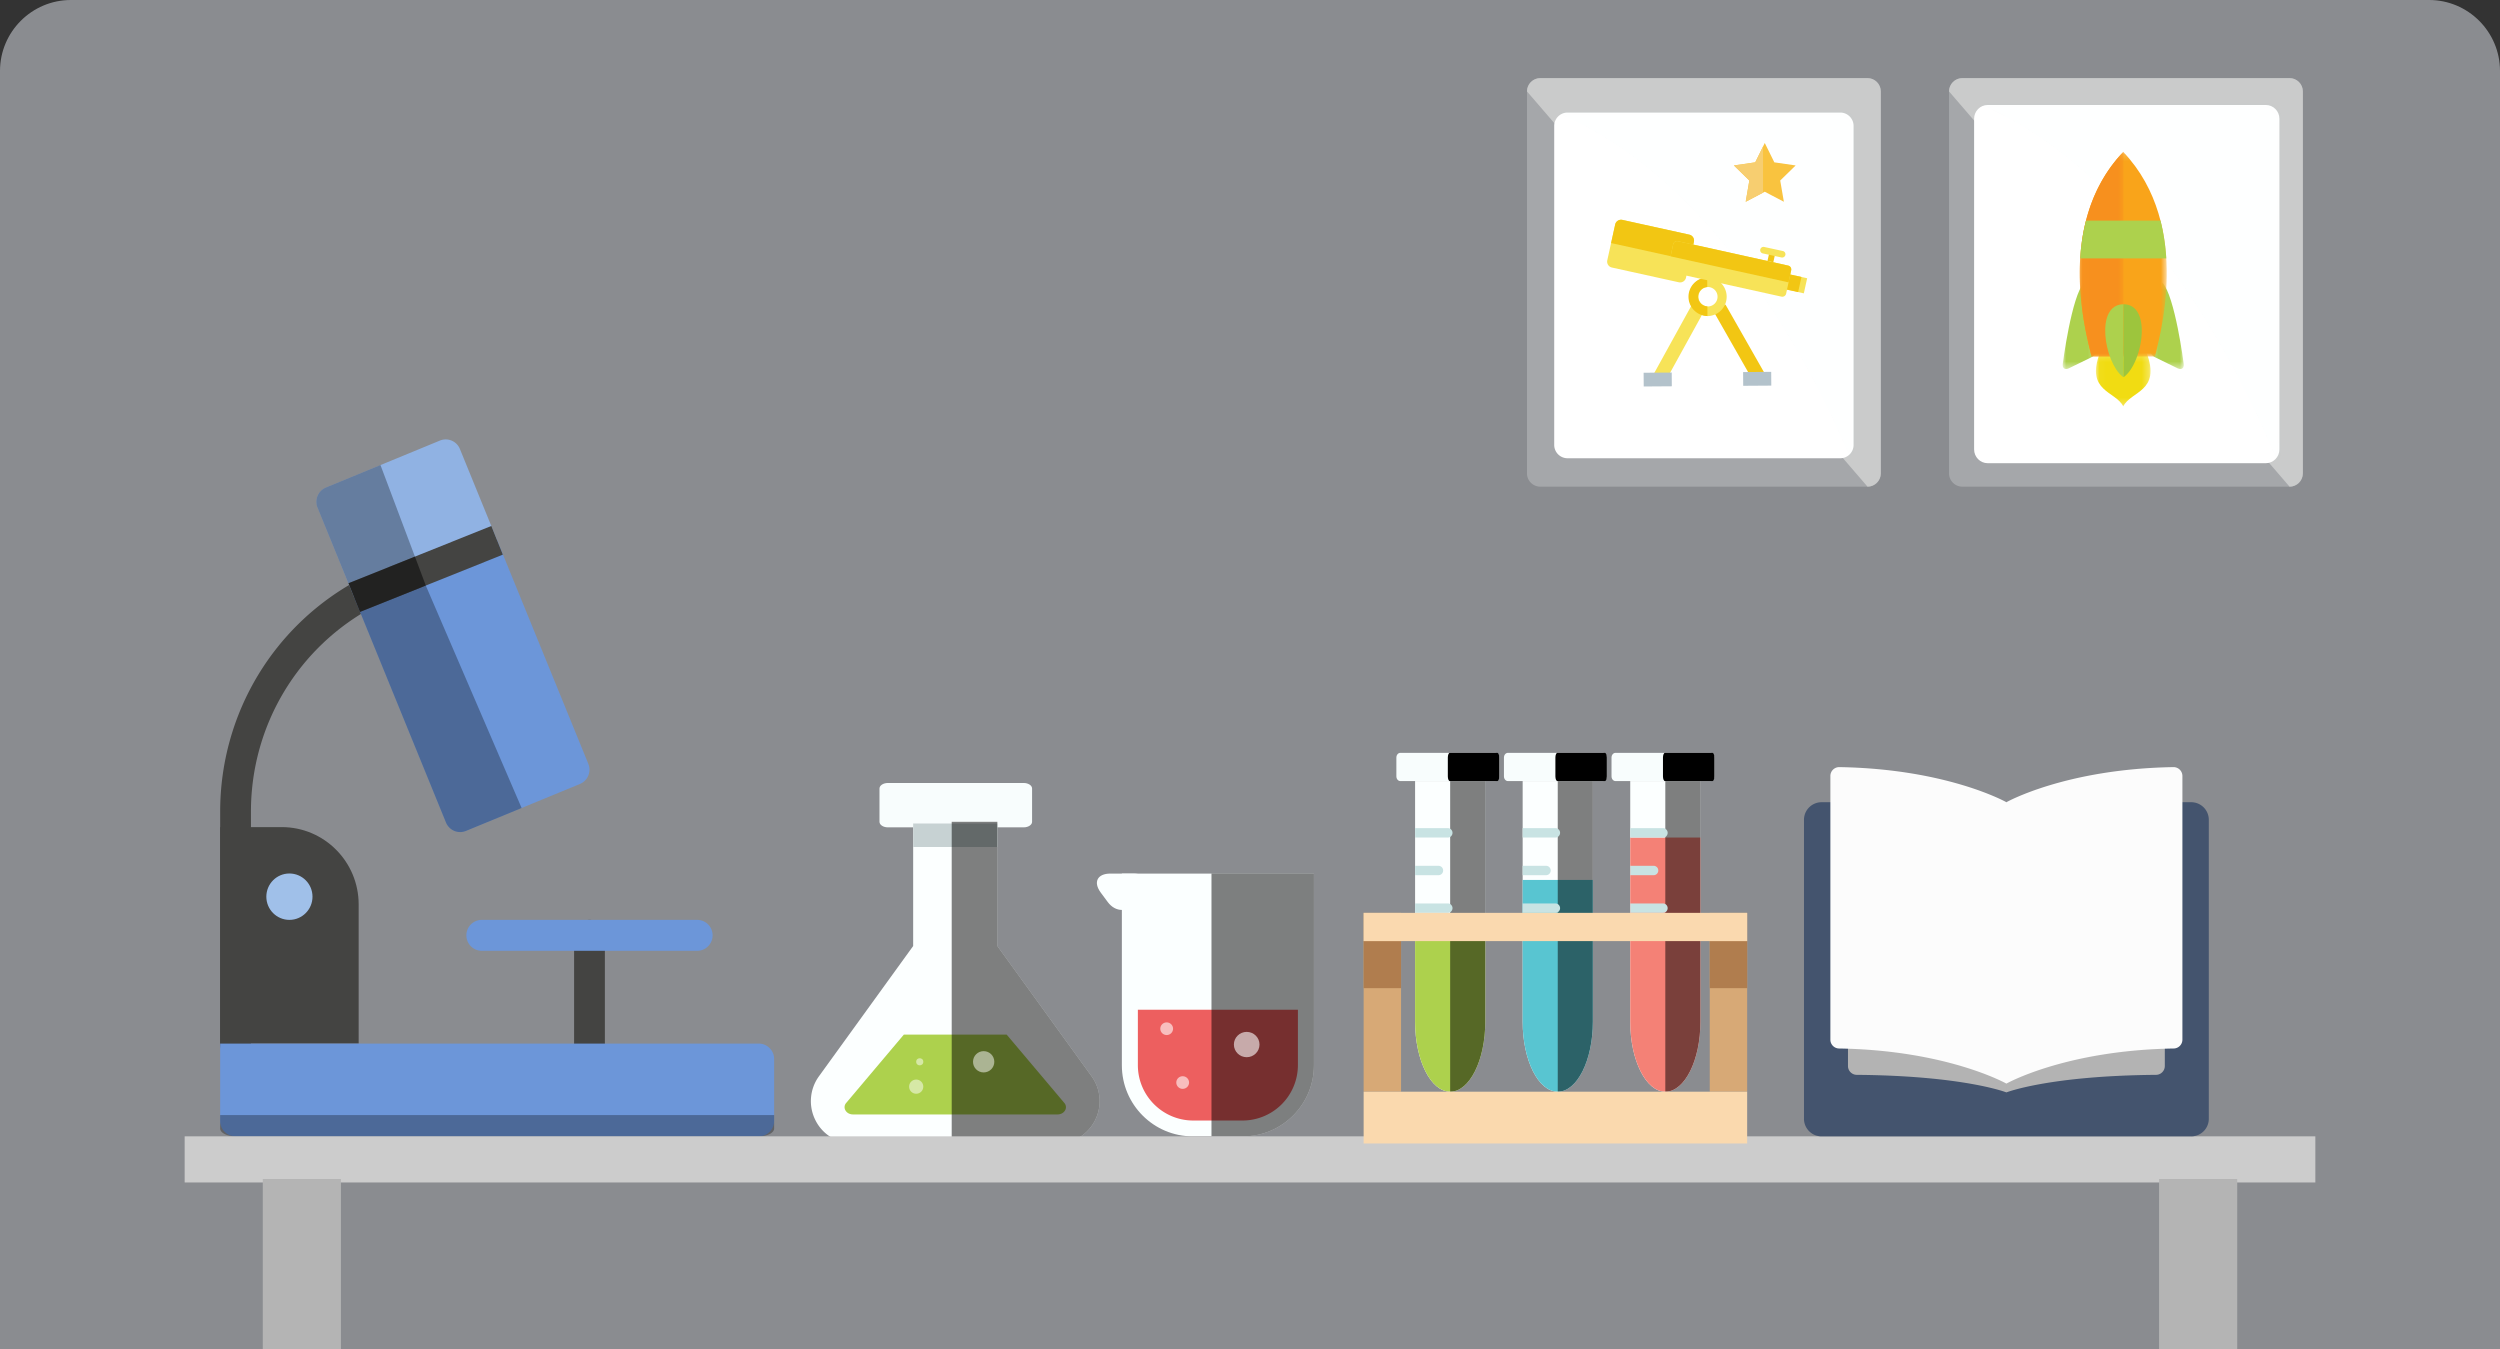 <svg width="352" height="190" viewBox="0 0 352 190" xmlns="http://www.w3.org/2000/svg" xmlns:xlink="http://www.w3.org/1999/xlink"><rect x="0" y="0" width="352" height="190" fill="#333333" stroke="none"/><title>CD00FD92-376A-4264-B723-FF6A028DCA53</title><defs><path d="M42.989 48.495c0 1.067-.859 1.94-1.908 1.94H1.908c-1.05 0-1.908-.873-1.908-1.94V1.94C0 .873.859 0 1.908 0H41.08c1.05 0 1.908.873 1.908 1.94v46.555z" id="a"/><path id="c" d="M7.723 7.745H.037V.189h7.686z"/><path id="e" d="M0 .367v12.187h4.8V.367H0z"/><path id="g" d="M5.05 12.554V.367H.247v12.187z"/><path id="i" d="M.077.18H12.33v28.812H.077z"/><path id="k" d="M6.239.18H.077v28.812h6.162V.181z"/><path d="M42.19 46.868c0 1.03-.841 1.871-1.87 1.871H1.91a1.877 1.877 0 0 1-1.87-1.871V1.938C.04.91.88.067 1.91.067h38.41c1.029 0 1.87.842 1.87 1.871v44.93z" id="m"/></defs><g fill="none" fill-rule="evenodd"><path d="M0 9.998C0 4.476 4.483 0 9.991 0h332.018C347.527 0 352 4.486 352 9.998V190H0V9.998z" fill="#E2E6EE" opacity=".5"/><g transform="translate(114 110)"><path d="M14.573 5.71V23.2L1.311 41.536a5.958 5.958 0 0 0-.489 6.209A5.898 5.898 0 0 0 6.104 51h28.792a5.898 5.898 0 0 0 5.282-3.255 5.958 5.958 0 0 0-.489-6.209L26.427 23.2V5.71H14.573z" fill="#FCFFFF" fill-rule="nonzero"/><path d="M30.131 6.491c.655 0 1.186-.35 1.186-.78V1.024c0-.432-.53-.78-1.186-.78H11.017c-.655 0-1.185.348-1.185.78V5.71c0 .432.53.781 1.185.781h19.114z" fill="#F8FDFD" fill-rule="nonzero"/><path d="M27.74 35.674H13.26l-8.115 9.618a.89.89 0 0 0-.098 1.063c.208.35.602.558 1.057.558h28.792c.455 0 .85-.208 1.057-.558a.89.89 0 0 0-.099-1.064l-8.113-9.617z" fill="#ADD14D" fill-rule="nonzero"/><path fill="#C7D2D3" fill-rule="nonzero" d="M14.573 5.948h11.854v3.31H14.573z"/><path d="M20 5.71h6.427V23.2l13.262 18.336a5.958 5.958 0 0 1 .489 6.209A5.898 5.898 0 0 1 34.896 51H20V5.71z" fill="#000" fill-rule="nonzero" style="mix-blend-mode:overlay" opacity=".5"/><circle fill-opacity=".5" fill="#FFF" style="mix-blend-mode:soft-light" cx="24.5" cy="39.5" r="1.5"/><circle fill-opacity=".5" fill="#FFF" style="mix-blend-mode:soft-light" cx="15" cy="43" r="1"/><circle fill-opacity=".5" fill="#FFF" style="mix-blend-mode:soft-light" cx="15.5" cy="39.5" r=".5"/></g><g transform="translate(154 123)"><path d="M5.946 4.006c-1.098 1.48-2.875 1.485-3.976 0L.988 2.68C-.11 1.201.506 0 2.343 0h3.23c1.846 0 2.456 1.195 1.355 2.681l-.982 1.325z" fill="#FBFFFF"/><path d="M3.958 0H31v27c0 5.523-4.48 10-9.993 10H13.95c-5.518 0-9.992-4.481-9.992-10V0z" fill="#FBFFFF"/><path d="M6.211 19.169h22.535v7.8a7.804 7.804 0 0 1-7.802 7.802h-6.93c-4.31 0-7.803-3.501-7.803-7.801v-7.801z" fill="#ED5F5F"/><path d="M16.577 0H31v27c0 5.523-4.48 10-9.993 10h-4.43V0z" fill-opacity=".5" fill="#000" style="mix-blend-mode:soft-light"/><ellipse fill="#FFF" style="mix-blend-mode:soft-light" opacity=".593" cx="21.535" cy="24.072" rx="1.803" ry="1.783"/><ellipse fill="#FFF" style="mix-blend-mode:soft-light" opacity=".593" cx="10.268" cy="21.843" rx=".901" ry=".892"/><ellipse fill="#FFF" style="mix-blend-mode:soft-light" opacity=".593" cx="12.521" cy="29.422" rx=".901" ry=".892"/></g><g transform="translate(31 61)" fill-rule="nonzero"><path d="M52 88.114a2.171 2.171 0 0 1-2.167-2.177v-15.24c0-1.205.971-2.178 2.167-2.178 1.196 0 2.167.973 2.167 2.177v15.24c0 1.205-.971 2.178-2.167 2.178zM2.167 88.114A2.171 2.171 0 0 1 0 85.937V53.279c0-13.84 7.592-26.423 19.812-32.832a2.163 2.163 0 0 1 2.925.923 2.187 2.187 0 0 1-.919 2.939C11.033 29.963 4.333 41.065 4.333 53.279v32.658c0 1.204-.97 2.177-2.166 2.177z" fill="#444442"/><path d="M19.5 85.937H0V55.456h8.667c5.982 0 10.833 4.875 10.833 10.886v19.595z" fill="#444442"/><path d="M38.991 15.056l-20.11 8.101 12.908 31.646c.22.535.637.96 1.168 1.184a2.149 2.149 0 0 0 1.658.005l16.037-6.608a2.18 2.18 0 0 0 1.183-2.84L38.991 15.057z" fill="#6C96D9"/><path d="M42.444 52.766l-7.83 3.226a2.149 2.149 0 0 1-1.657-.004 2.175 2.175 0 0 1-1.168-1.185L18.88 23.157l9.21-3.71 14.354 33.319z" fill-opacity=".3" fill="#000" style="mix-blend-mode:overlay"/><path d="M33.759 2.226a2.154 2.154 0 0 0-2.828-1.19L14.894 7.644c-.531.22-.956.64-1.177 1.173a2.175 2.175 0 0 0-.006 1.666l5.171 12.675 20.111-8.101-5.234-12.83z" fill="#90B2E3"/><path d="M28.188 19.409l-9.305 3.748-5.172-12.675a2.175 2.175 0 0 1 .006-1.666 2.17 2.17 0 0 1 1.177-1.173L22.57 4.48l5.618 14.928z" fill-opacity=".3" fill="#000" style="mix-blend-mode:overlay"/><path fill="#444442" d="M18.07 21.12l20.11-8.065 1.62 4.039-20.11 8.065z"/><path d="M27.421 17.37l-9.351 3.75 1.62 4.04 9.264-3.716-1.533-4.074z" fill-opacity=".5" fill="#000" style="mix-blend-mode:overlay"/><path d="M67.167 72.874H36.833a2.171 2.171 0 0 1-2.166-2.178c0-1.204.97-2.177 2.166-2.177h30.334c1.196 0 2.166.973 2.166 2.177 0 1.204-.97 2.178-2.166 2.178zM75.833 99H2.167A2.173 2.173 0 0 1 0 96.823V85.937h75.833c1.196 0 2.167.975 2.167 2.177v8.709C78 98.025 77.03 99 75.833 99z" fill="#6C96D9"/><path d="M0 96v1.911C0 98.512.97 99 2.167 99h73.666C77.03 99 78 98.512 78 97.911V96H0z" fill-opacity=".3" fill="#000" style="mix-blend-mode:overlay"/><ellipse fill="#A0C0E9" cx="9.75" cy="65.253" rx="3.25" ry="3.266"/></g><path d="M324.241 66.651c0 1.03-.841 1.872-1.87 1.872h-46.075a1.876 1.876 0 0 1-1.87-1.872v-53.78c0-1.029.841-1.871 1.87-1.871h46.075c1.029 0 1.87.842 1.87 1.872v53.78z" fill="#A5A7AA"/><path d="M324.24 66.652c0 1.03-.84 1.871-1.87 1.871l-47.945-55.651c0-1.03.842-1.872 1.87-1.872h46.076c1.028 0 1.87.842 1.87 1.872v53.78z" fill="#CACBCB"/><g transform="translate(277.954 14.783)"><mask id="b" fill="#fff"><use xlink:href="#a"/></mask><use fill="#FFF" xlink:href="#a"/><path d="M43.253 51.696S28.922 11.376.145-.414h43.108v52.11z" fill="#58C5D1" opacity=".1" mask="url(#b)"/></g><g transform="translate(295.072 49.474)"><mask id="d" fill="#fff"><use xlink:href="#c"/></mask><path d="M7.163.19H.597C-1.481 5.686 2.812 5.568 3.88 7.744 4.947 5.569 9.24 5.687 7.163.189" fill="#F1DC12" mask="url(#d)"/></g><g transform="translate(290.425 39.406)"><mask id="f" fill="#fff"><use xlink:href="#e"/></mask><path d="M3.031.367C1.241 2.239.01 11.84.01 11.84c-.076.595.305.873.847.618l3.12-1.527c.555-.227.916-.891.803-1.48L3.031.367z" fill="#ADD14D" mask="url(#f)"/></g><g transform="translate(302.43 39.406)"><mask id="h" fill="#fff"><use xlink:href="#g"/></mask><path d="M2.018.367C3.808 2.239 5.04 11.84 5.04 11.84c.076.595-.306.873-.848.618l-3.12-1.527c-.555-.227-.916-.891-.803-1.48L2.018.367z" fill="#ADD14D" mask="url(#h)"/></g><g transform="translate(292.749 21.206)"><mask id="j" fill="#fff"><use xlink:href="#i"/></mask><path d="M6.203.18C-3.756 10.7 1.324 26.909 1.732 28.993H10.675C11.081 26.908 16.163 10.7 6.203.181" fill="#F9A41A" mask="url(#j)"/></g><g transform="translate(292.749 21.206)"><mask id="l" fill="#fff"><use xlink:href="#k"/></mask><path d="M6.239.218A.81.81 0 0 1 6.203.18c-9.959 10.518-4.878 26.727-4.471 28.811h4.507V.218z" fill="#F7901E" mask="url(#l)"/></g><path d="M298.83 53c.072.057.12.09.157.105V42.839c-4.068.033-2.69 8.154-.156 10.161" fill="#ADD14D"/><path d="M298.988 42.84v10.265a.779.779 0 0 0 .157-.105c2.533-2.007 3.91-10.128-.157-10.16" fill="#9DC53D"/><path d="M304.195 31.058H293.71a28.459 28.459 0 0 0-.82 5.324h12.123a28.484 28.484 0 0 0-.818-5.324" fill="#ADD14D"/><g><path d="M264.816 66.652c0 1.03-.842 1.871-1.87 1.871H216.87a1.876 1.876 0 0 1-1.87-1.871v-53.78c0-1.03.842-1.872 1.87-1.872h46.075c1.03 0 1.87.842 1.87 1.872v53.78z" fill="#A5A7AA"/><path d="M264.816 66.652c0 1.03-.842 1.871-1.87 1.871L215 12.872c0-1.03.842-1.872 1.87-1.872h46.075c1.03 0 1.87.842 1.87 1.872v53.78z" fill="#CACBCB"/><g transform="translate(218.793 15.783)"><mask id="n" fill="#fff"><use xlink:href="#m"/></mask><use fill="#FFF" xlink:href="#m"/><path d="M42.492 50.696S28.335 11.352-.09-.153h42.582v50.849z" fill="#58C5D1" opacity=".1" mask="url(#n)"/></g><path fill="#F9C33F" d="M248.48 20.133l1.345 2.726 3.004.436-2.174 2.121.513 2.992-2.689-1.411-2.685 1.411.513-2.992-2.175-2.121 3.005-.436z"/><path fill="#F7CE70" d="M248.234 27.127v-6.493l-1.097 2.225-3.005.436 2.175 2.122-.513 2.991z"/><path d="M237.389 39.099a.85.85 0 0 1-1.011.646l-9.427-2.078a.852.852 0 0 1-.646-1.012l1.114-5.049a.851.851 0 0 1 1.01-.646l9.426 2.08a.85.85 0 0 1 .646 1.01l-1.112 5.049zM253.98 41.304l-4.366-.964.47-2.127 4.364.963z" fill="#F7E358"/><path fill="#F2C613" d="M253.177 41.126l-3.563-.787.469-2.126 3.563.786z"/><path fill="#F7E358" d="M234.366 53.903l-1.694-.935 5.547-10.06 1.692.935z"/><path fill="#F2C613" d="M246.947 53.816l-5.683-9.982 1.68-.958 5.682 9.981z"/><path d="M240.452 40.412a1.369 1.369 0 0 0 .02 2.736 1.368 1.368 0 0 0-.02-2.736m.028 4.091a2.725 2.725 0 0 1-.037-5.447 2.725 2.725 0 0 1 .037 5.448" fill="#F7E358"/><path d="M240.4 43.14a1.365 1.365 0 0 1-1.305-1.35 1.366 1.366 0 0 1 1.286-1.37l-.008-1.36a2.723 2.723 0 0 0-2.633 2.739 2.723 2.723 0 0 0 2.67 2.701l-.01-1.36zM249.68 36.934l-.822-.183.301-1.36.823.184z" fill="#F2C613"/><path fill="#B3C2CB" d="M235.391 54.39l-3.956.028-.014-1.936 3.957-.027zM249.398 54.294l-3.956.027-.013-1.935 3.956-.028z"/><path d="M251.381 35.897a.464.464 0 0 1-.551.354l-2.629-.57a.465.465 0 0 1 .198-.909l2.627.572c.25.054.408.302.355.553" fill="#F7E358"/><path d="M237.856 33.04L233.142 32l-4.713-1.04a.85.85 0 0 0-1.01.646l-.578 2.617 11.083 2.446.577-2.618a.851.851 0 0 0-.645-1.012" fill="#F2C613"/><path d="M251.49 41.342a.553.553 0 0 1-.656.425L235.3 38.338a.555.555 0 0 1-.424-.657l.71-3.292a.555.555 0 0 1 .657-.424l15.53 3.43c.298.064.488.36.424.657l-.709 3.29z" fill="#F7E358"/><path d="M251.775 37.395l-12.458-2.767-3.073-.663a.555.555 0 0 0-.657.425l-.367 1.705 16.61 3.663.368-1.705a.555.555 0 0 0-.423-.658" fill="#F2C613"/></g><g><path fill="#CCC" d="M26 166.494h300V160H26z"/><path fill="#B4B4B4" d="M37 190h11v-24H37zM304 190h11v-24h-11z"/></g><g fill-rule="nonzero"><path d="M308.522 160h-52.044a2.477 2.477 0 0 1-2.478-2.476v-42.095a2.477 2.477 0 0 1 2.478-2.477h52.044A2.477 2.477 0 0 1 311 115.43v42.095a2.477 2.477 0 0 1-2.478 2.476z" fill="#44546E"/><path d="M282.5 153.81s-5.973-2.348-21.065-2.472a1.244 1.244 0 0 1-1.24-1.236v-38.388c16.006 0 22.305 2.476 22.305 2.476v39.62zM282.5 153.81s5.973-2.348 21.065-2.472a1.244 1.244 0 0 0 1.24-1.236v-38.388c-16.006 0-22.305 2.476-22.305 2.476v39.62z" fill="#B3B3B3"/><path d="M282.5 152.571s-8.327-4.698-23.55-4.942a1.243 1.243 0 0 1-1.233-1.232v-37.143c0-.69.574-1.255 1.264-1.244 15.203.25 23.519 4.942 23.519 4.942v39.62zM282.5 152.571s8.327-4.698 23.55-4.942a1.243 1.243 0 0 0 1.233-1.232v-37.143a1.25 1.25 0 0 0-1.264-1.244c-15.203.25-23.519 4.942-23.519 4.942v39.62z" fill="#FCFCFC"/></g><g><path fill="#D7A976" d="M192 128.53h5.268v25.181H192z"/><path fill="#B07D4E" d="M192 132.506h5.268v6.627H192z"/><path fill="#D7A976" d="M240.732 128.53H246v25.181h-5.268z"/><path fill="#B07D4E" d="M240.732 132.506H246v6.627h-5.268z"/><g fill-rule="nonzero"><path d="M199.244 120.91v22.96c0 5.426 2.216 9.84 4.939 9.84s4.939-4.414 4.939-9.84v-33.894h-9.878v10.934z" fill="#FCFFFF"/><path d="M199.244 141.452v2.418c0 5.426 2.216 9.84 4.939 9.84s4.939-4.414 4.939-9.84v-12.69h-9.878v10.272z" fill="#ADD14D"/><path d="M204.183 153.71c2.723 0 4.939-4.414 4.939-9.84v-33.894h-9.878v32.254-32.254h4.939v43.735z" fill="#000" style="mix-blend-mode:soft-light" opacity=".5"/><path d="M204.512 117.265a.66.66 0 0 0-.658-.663h-4.61v1.326h4.61a.66.66 0 0 0 .658-.663zM203.195 122.566a.66.66 0 0 0-.658-.662h-3.293v1.325h3.293a.66.66 0 0 0 .658-.663zM204.512 127.867a.66.66 0 0 0-.658-.662h-4.61v1.325h4.61a.66.66 0 0 0 .658-.663z" fill="#C8E3E3"/><path d="M210.54 109.976h-13.373c-.308 0-.557-.297-.557-.663v-2.65c0-.366.25-.663.557-.663h13.373c.308 0 .558.297.558.663v2.65c0 .366-.25.663-.558.663z" fill="#F8FDFD"/><path d="M210.819 109.976h-6.687c-.154 0-.278-.297-.278-.663v-2.65c0-.366.124-.663.278-.663h6.687c.154 0 .279.297.279.663v2.65c0 .366-.125.663-.28.663z" fill="#000" style="mix-blend-mode:soft-light"/></g><g fill-rule="nonzero"><path d="M214.39 120.91v22.96c0 5.426 2.216 9.84 4.94 9.84 2.722 0 4.938-4.414 4.938-9.84v-33.894h-9.878v10.934z" fill="#FCFFFF"/><path d="M214.39 141.452v2.418c0 5.426 2.216 9.84 4.94 9.84 2.722 0 4.938-4.414 4.938-9.84v-19.978h-9.878v17.56z" fill="#58C5D1"/><path d="M219.33 153.71c2.722 0 4.938-4.414 4.938-9.84v-33.894h-9.878v32.254-32.254h4.94v43.735z" fill="#000" style="mix-blend-mode:soft-light" opacity=".5"/><path d="M219.659 117.265a.66.66 0 0 0-.659-.663h-4.61v1.326H219a.66.66 0 0 0 .659-.663zM218.341 122.566a.66.66 0 0 0-.658-.662h-3.293v1.325h3.293a.66.66 0 0 0 .658-.663zM219.659 127.867a.66.66 0 0 0-.659-.662h-4.61v1.325H219a.66.66 0 0 0 .659-.663z" fill="#C8E3E3"/><path d="M225.687 109.976h-13.374c-.307 0-.557-.297-.557-.663v-2.65c0-.366.25-.663.557-.663h13.374c.307 0 .557.297.557.663v2.65c0 .366-.25.663-.557.663z" fill="#F8FDFD"/><path d="M225.965 109.976h-6.686c-.154 0-.279-.297-.279-.663v-2.65c0-.366.125-.663.279-.663h6.686c.154 0 .279.297.279.663v2.65c0 .366-.125.663-.279.663z" fill="#000" style="mix-blend-mode:soft-light"/></g><g fill-rule="nonzero"><path d="M229.537 120.91v22.96c0 5.426 2.216 9.84 4.939 9.84s4.939-4.414 4.939-9.84v-33.894h-9.878v10.934z" fill="#FCFFFF"/><path d="M229.537 141.452v2.418c0 5.426 2.216 9.84 4.939 9.84s4.939-4.414 4.939-9.84v-25.942h-9.878v23.524z" fill="#F48176"/><path d="M234.476 153.71c2.723 0 4.939-4.414 4.939-9.84v-33.894h-9.878v32.254-32.254h4.939v43.735z" fill="#000" style="mix-blend-mode:soft-light" opacity=".5"/><path d="M234.805 117.265a.66.66 0 0 0-.659-.663h-4.61v1.326h4.61a.66.66 0 0 0 .659-.663zM233.488 122.566a.66.66 0 0 0-.659-.662h-3.292v1.325h3.292a.66.66 0 0 0 .659-.663zM234.805 127.867a.66.66 0 0 0-.659-.662h-4.61v1.325h4.61a.66.66 0 0 0 .659-.663z" fill="#C8E3E3"/><path d="M240.833 109.976H227.46c-.308 0-.558-.297-.558-.663v-2.65c0-.366.25-.663.558-.663h13.373c.308 0 .557.297.557.663v2.65c0 .366-.25.663-.557.663z" fill="#F8FDFD"/><path d="M241.112 109.976h-6.687c-.154 0-.279-.297-.279-.663v-2.65c0-.366.125-.663.279-.663h6.687c.153 0 .278.297.278.663v2.65c0 .366-.125.663-.278.663z" fill="#000" style="mix-blend-mode:soft-light"/></g><path fill="#FAD9AE" d="M192 153.711h54V161h-54z"/><path fill="#FAD9AF" d="M192 128.53h54v3.976h-54z"/></g></g></svg>